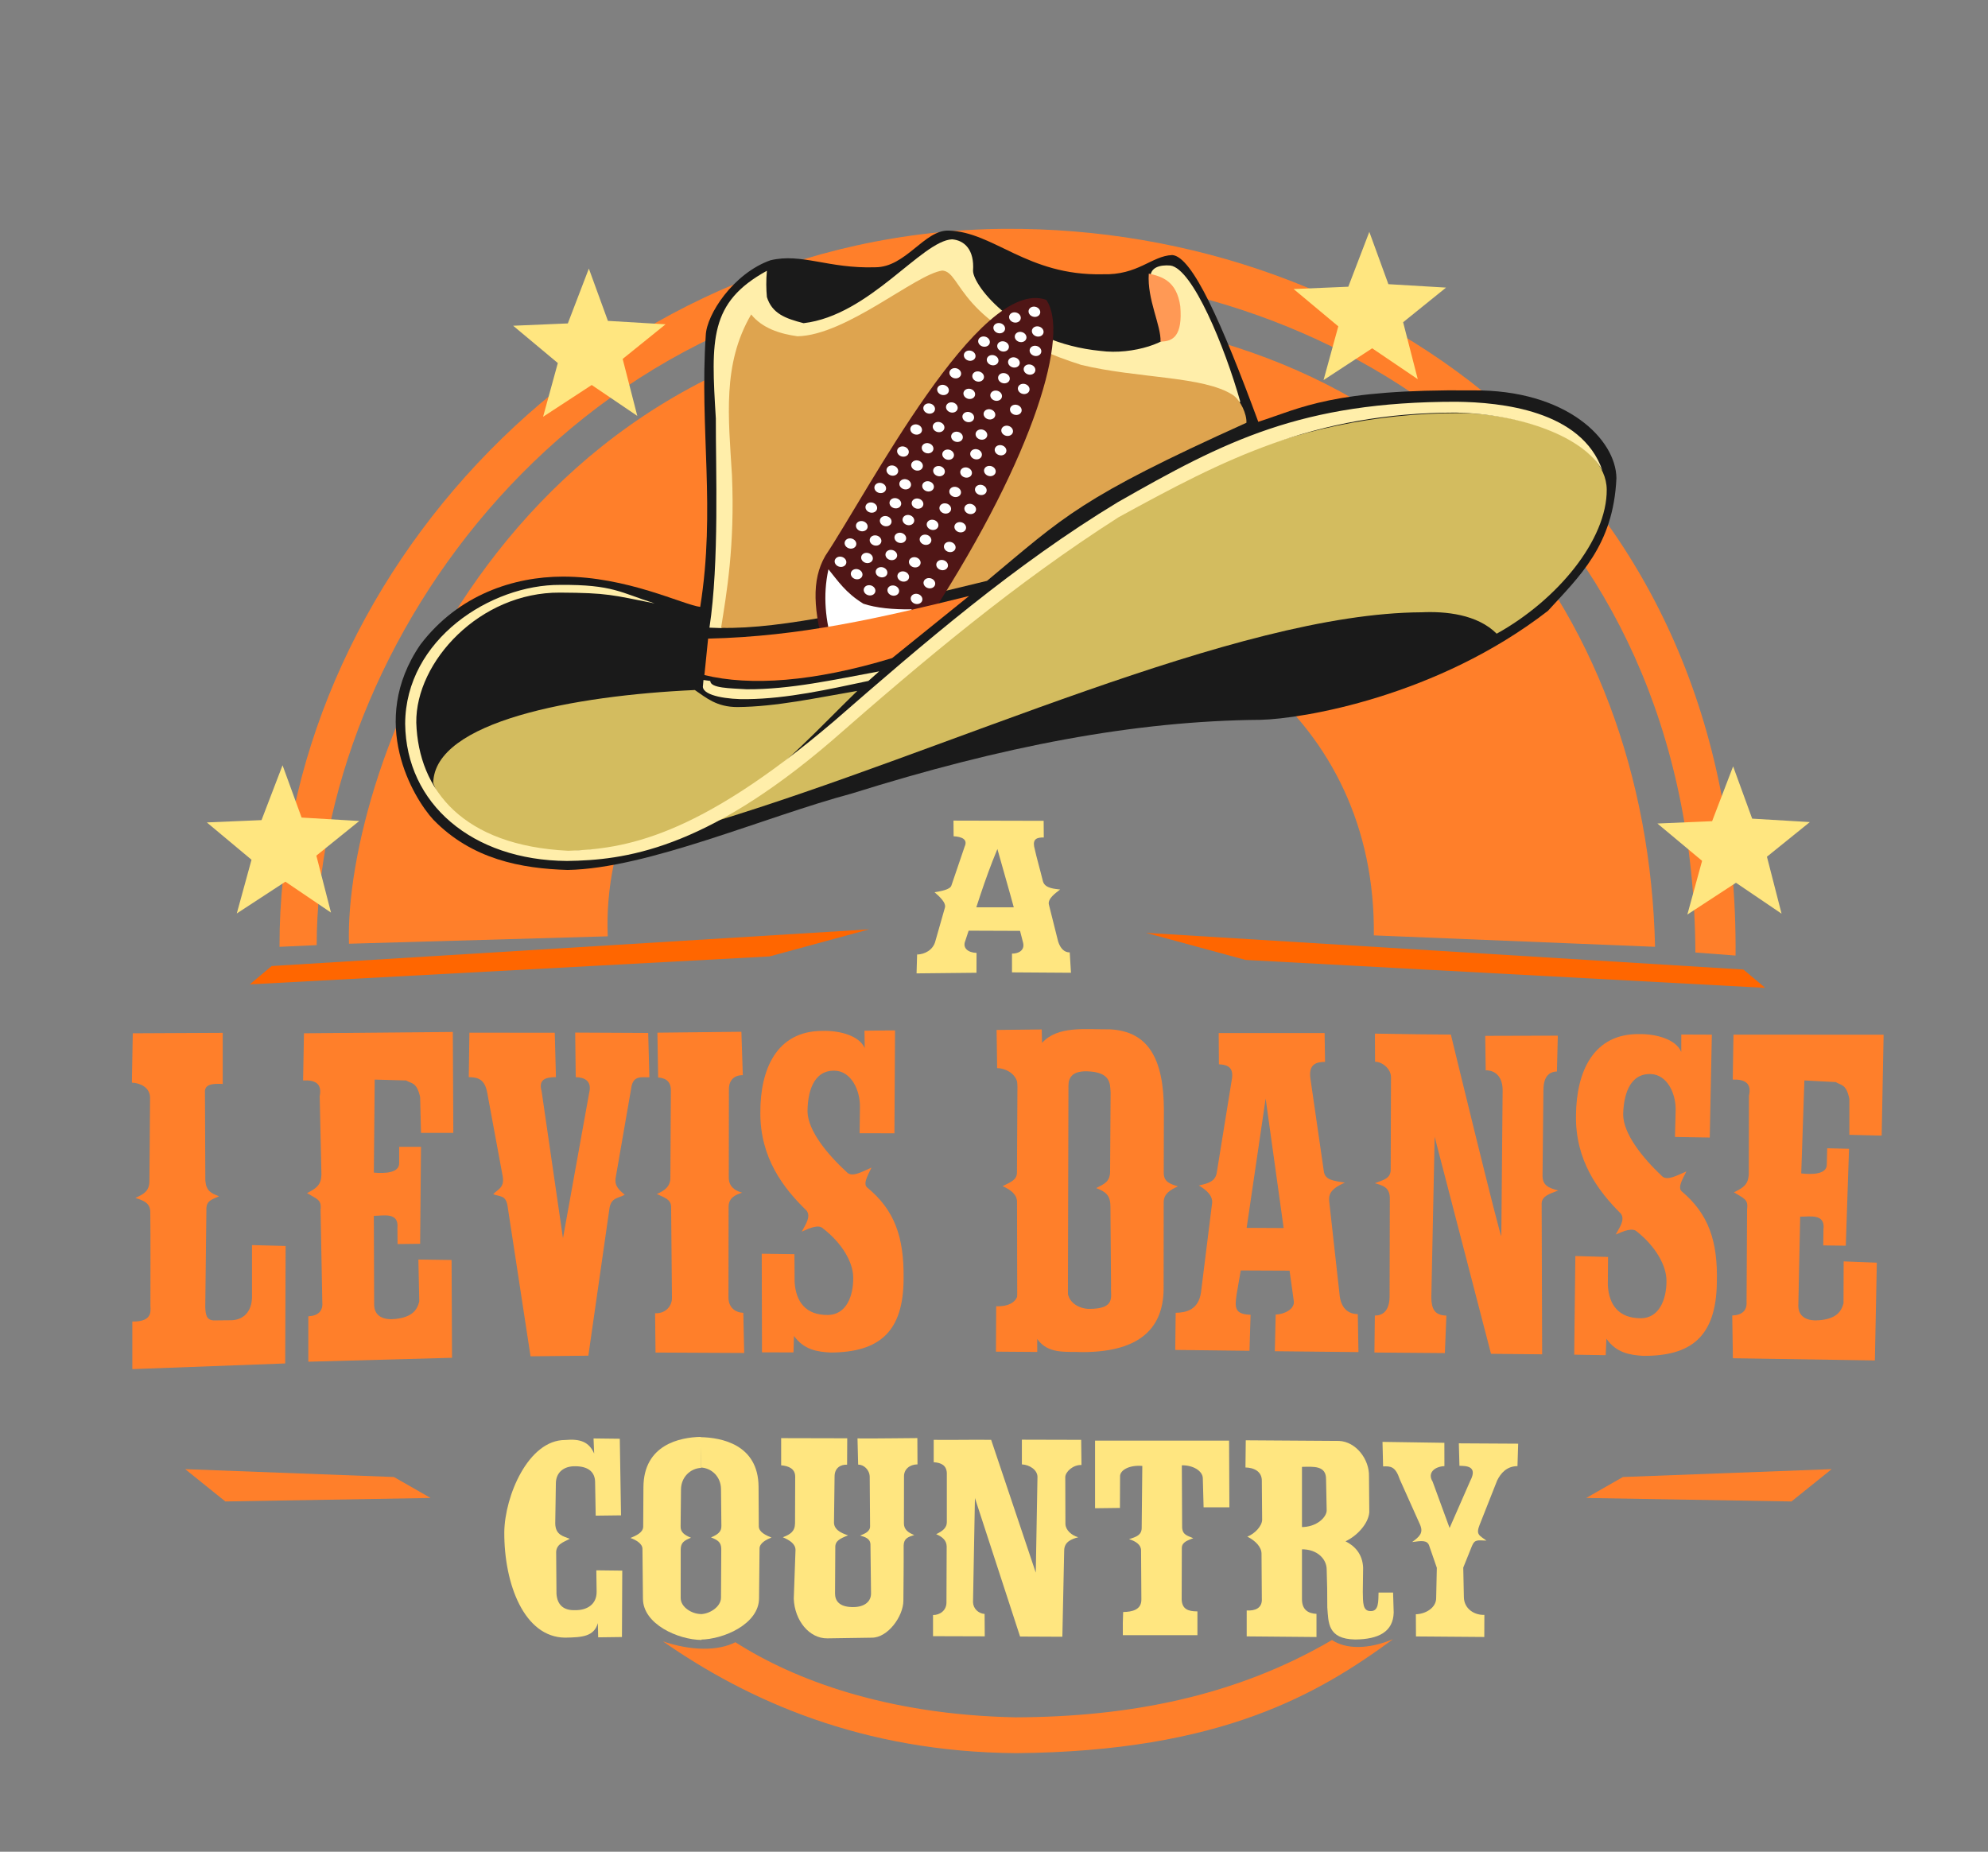 <?xml version="1.0" encoding="UTF-8" standalone="no"?>
<!-- Created with Inkscape (http://www.inkscape.org/) -->

<svg
   version="1.1"
   id="svg1"
   width="569"
   height="530"
   viewBox="0 0 569 530"
   sodipodi:docname="aldc-pintade3.svg"
   inkscape:version="1.4.2 (2aeb623e1d, 2025-05-12)"
   inkscape:export-filename="../69782e54/aldc-pintade3.pdf"
   inkscape:export-xdpi="163"
   inkscape:export-ydpi="163"
   xmlns:inkscape="http://www.inkscape.org/namespaces/inkscape"
   xmlns:sodipodi="http://sodipodi.sourceforge.net/DTD/sodipodi-0.dtd"
   xmlns="http://www.w3.org/2000/svg"
   xmlns:svg="http://www.w3.org/2000/svg">
  <rect x="0" y="0" width="569" height="530" fill="#808080" stroke="none"/>
  <defs
     id="defs1">
    <clipPath
       clipPathUnits="userSpaceOnUse"
       id="clipPath45">
      <path
         id="path45"
         style="stroke-width:0.1;stroke-linecap:square;paint-order:markers fill stroke;stop-color:#000000"
         d="m -880.828,-187.298 h 1640.84 v 73.282 h -1640.84 z" />
    </clipPath>
    <clipPath
       clipPathUnits="userSpaceOnUse"
       id="clipPath41">
      <path
         id="path41"
         style="stroke-width:0.1;stroke-linecap:square;paint-order:markers fill stroke;stop-color:#000000"
         d="m -880.828,-187.298 h 1640.84 v 73.282 h -1640.84 z" />
    </clipPath>
    <clipPath
       clipPathUnits="userSpaceOnUse"
       id="clipPath39">
      <path
         id="path39"
         style="stroke-width:0.1;stroke-linecap:square;paint-order:markers fill stroke;stop-color:#000000"
         d="m -880.828,-187.298 h 1640.84 v 73.282 h -1640.84 z" />
    </clipPath>
    <clipPath
       clipPathUnits="userSpaceOnUse"
       id="clipPath37">
      <path
         id="path37"
         style="stroke-width:0.1;stroke-linecap:square;paint-order:markers fill stroke;stop-color:#000000"
         d="m -880.828,-187.298 h 1640.84 v 73.282 h -1640.84 z" />
    </clipPath>
    <clipPath
       clipPathUnits="userSpaceOnUse"
       id="clipPath35">
      <path
         id="path35"
         style="stroke-width:0.1;stroke-linecap:square;paint-order:markers fill stroke;stop-color:#000000"
         d="m -880.828,-187.298 h 1640.84 v 73.282 h -1640.84 z" />
    </clipPath>
    <linearGradient
       id="swatch34"
       inkscape:swatch="solid">
      <stop
         style="stop-color:#000000;stop-opacity:1;"
         offset="0"
         id="stop35" />
    </linearGradient>
    <clipPath
       clipPathUnits="userSpaceOnUse"
       id="clipPath30">
      <path
         id="path30"
         style="stroke-width:0.1;stroke-linecap:square;paint-order:markers fill stroke;stop-color:#000000"
         d="m -880.828,-187.298 h 1640.84 v 73.282 h -1640.84 z" />
    </clipPath>
    <clipPath
       clipPathUnits="userSpaceOnUse"
       id="clipPath27">
      <path
         id="path27"
         style="stroke-width:0.1;stroke-linecap:square;paint-order:markers fill stroke;stop-color:#000000"
         d="m -880.828,-187.298 h 1640.84 v 73.282 h -1640.84 z" />
    </clipPath>
    <clipPath
       clipPathUnits="userSpaceOnUse"
       id="clipPath52">
      <path
         id="path52"
         style="stroke-width:0.1;stroke-linecap:square;paint-order:markers fill stroke;stop-color:#000000"
         d="m -880.828,-187.298 h 1640.84 v 73.282 h -1640.84 z" />
    </clipPath>
  </defs>
  <sodipodi:namedview
     id="namedview1"
     pagecolor="#ffffff"
     bordercolor="#666666"
     borderopacity="1.0"
     inkscape:showpageshadow="2"
     inkscape:pageopacity="0.0"
     inkscape:pagecheckerboard="0"
     inkscape:deskcolor="#d1d1d1"
     inkscape:zoom="1.4142136"
     inkscape:cx="291.68153"
     inkscape:cy="184.90841"
     inkscape:window-width="1920"
     inkscape:window-height="1052"
     inkscape:window-x="0"
     inkscape:window-y="0"
     inkscape:window-maximized="1"
     inkscape:current-layer="g1" />
  <g
     inkscape:groupmode="layer"
     inkscape:label="Image"
     id="g1"
     style="display:inline">
    <path
       style="display:inline;fill:#ff7f2a;stroke:none;stroke-width:1px;stroke-linecap:butt;stroke-linejoin:miter;stroke-opacity:1"
       d="m 38,295.75 -0.25,14.125 c 2.407,0.108 5.098,1.347 5.198,4.203 l -0.183,23.714 c 0.06,3.144 -1.592,3.961 -4.015,5.082 2.484,0.779 4.21,1.477 4.265,4.015 0.093,6.658 0.032,20.633 0.037,26.973 0.121,1.742 0.299,4.483 -5.177,4.386 v 13.625 l 43.75,-1.625 0.125,-33.625 -9.625,-0.25 V 370.5 c 0.19,4.319 -1.934,7.189 -5.75,7.375 l -5.235,0.052 C 59.072,377.807 58.846,376.262 58.75,374.125 l 0.323,-27.586 c -0.156,-2.914 1.439,-3.115 3.61,-4.134 -2.261,-0.888 -3.668,-1.489 -3.912,-4.53 L 58.662,312.841 C 58.427,310.334 60.67,310.098 63.75,310.25 v -14.625 z"
       id="path12227"
       sodipodi:nodetypes="ccccccccccccccccccccccc" />
    <path
       style="display:inline;fill:#ff7f2a;stroke:none;stroke-width:1px;stroke-linecap:butt;stroke-linejoin:miter;stroke-opacity:1"
       d="M 80,271 C 79.728,165.606 171.422,66.282 287.5,65.5 c 105.84,-0.727 210.274,73.191 209.25,208 l -11.5,-0.875 C 484.574,144.577 386.068,77.748 288,78 163.929,78.004 90.76,185.678 90.64,270.517 Z"
       id="path12228"
       sodipodi:nodetypes="ccccccc" />
    <path
       id="path12229"
       style="display:inline;fill:#ff7f2a;stroke:none;stroke-width:1px;stroke-linecap:butt;stroke-linejoin:miter;stroke-opacity:1"
       d="M 129.604,295.365 87,295.75 l -0.25,13.5 c 3.5,-0.203 5.485,0.939 4.75,4.5 l 0.5,22.5 c -0.108,2.917 -1.393,3.833 -4.125,5.25 2.962,1.755 4.211,1.903 3.875,4.75 l 0.5,26.509 c 0.219,2.407 -1.13,3.851 -4,3.991 v 13 l 41.125,-1.125 -0.125,-27.99 -9.5,-0.135 0.25,12 c -0.586,2.406 -1.96,4.462 -6.75,5 -3.235,0.385 -6.022,-0.582 -6.162,-3.917 L 107,348 c 2.627,0.013 7.221,-1.21 6.75,3.5 l 0.043,4.572 L 120.25,356 120.5,328.25 h -6.25 l 0,4.625 c 0.084,2.866 -4.11,3.035 -7.25,2.75 l 0.25,-26.625 9,0.25 c 1.415,0.934 3.02,0.338 4,4.75 l 0.25,10.25 h 9.25 z"
       sodipodi:nodetypes="cccccccccccccccccccccccccccccc" />
    <path
       style="display:inline;fill:#ff7f2a;stroke:none;stroke-width:1px;stroke-linecap:butt;stroke-linejoin:miter;stroke-opacity:1"
       d="m 53,420.5 59.75,2.25 10.5,6 -58.75,1 z"
       id="path12230" />
    <path
       style="display:inline;fill:#ff7f2a;stroke:none;stroke-width:1px;stroke-linecap:butt;stroke-linejoin:miter;stroke-opacity:1"
       d="M 99.879,270.115 C 98.381,221.054 144.971,90.244 286.512,89.363 408.828,89.53 471.504,174.426 473.706,270.999 l -80.49,-3.273 c 0.685,-62.035 -50.731,-98.685 -108.959,-99.081 -58.198,0.166 -112.577,42.692 -110.309,99.349 z"
       id="path5"
       sodipodi:nodetypes="ccccccc" />
    <path
       style="display:inline;fill:#ff7f2a;stroke:none;stroke-width:1px;stroke-linecap:butt;stroke-linejoin:miter;stroke-opacity:1"
       d="m 134.35,295.571 -0.177,12.728 c 2.615,0.047 4.59,0.532 5.303,4.596 l 4.419,23.865 c 0.505,3.184 -1.342,3.601 -2.74,5.038 1.963,0.805 3.707,0.162 4.154,3.624 l 6.541,42.78 16.547,-0.177 6.08,-42.426 c 0.61,-2.886 2.479,-2.601 4.331,-3.624 -1.521,-1.319 -3.061,-2.502 -2.563,-5.038 l 4.419,-25.456 c 0.492,-3.901 3.163,-3.034 5.2,-3.152 l -0.338,-12.676 -20.896,-0.104 0.155,12.762 c 2.468,0.02 4.686,1.068 3.859,4.419 l -7.51,41.68 -6.105,-42.025 c -1.008,-3.47 1.168,-4.07 4.087,-4.087 l -0.332,-12.698 z"
       id="path1"
       sodipodi:nodetypes="cccccccccccccccccccccc" />
    <path
       style="display:inline;fill:#1a1a1a;stroke:none;stroke-width:2;stroke-linecap:butt;stroke-linejoin:miter;stroke-dasharray:none;stroke-opacity:1"
       d="m 200.412,173.707 c -4.96,-0.624 -20.952,-8.709 -39.368,-8.669 -14.003,0.03 -29.856,5.167 -40.72,19.462 -15.25,22.234 -1.9,44.014 3.679,50.088 11.068,11.408 25.215,14.012 38.467,14.412 22.929,-0.426 56.186,-15.153 81.354,-21.886 43.014,-13.499 80.845,-20.796 117,-21.086 11.916,-0.279 50.522,-6.639 82.237,-31.205 8.833,-9.726 18.717,-18.601 19.586,-37.939 -0.083,-11.011 -14.14,-25.409 -41.146,-25.146 -40.088,-0.406 -49.087,5.04 -61.354,9 C 349.746,92.541 341.246,73.355 335.5,73 c -5.921,0.244 -9.717,5.822 -20,5.5 -21.503,0.446 -30.991,-12.114 -44,-12.5 -6.933,-0.222 -12.234,10.527 -21,10.5 -13.484,0.427 -21.037,-4.146 -30,-2 -10.571,3.741 -18.299,15.527 -18.5,21.5 -1.808,26.828 2.897,49.549 -1.588,77.707 z"
       id="path6"
       sodipodi:nodetypes="cscccccccccccccccc" />
    <path
       style="display:inline;fill:#ffe680;stroke:none;stroke-width:1px;stroke-linecap:butt;stroke-linejoin:miter;stroke-opacity:1"
       d="m 262.513,272.413 -0.177,6.187 17.147,-0.177 0.021,-5.678 c -2.57,-0.106 -4.051,-1.487 -3.223,-3.453 3.13,-9.301 5.351,-17.07 9.191,-26.286 2.739,9.788 4.967,17.25 7.332,26.724 0.635,2.406 -1.497,3.246 -3.156,3.214 l 0.004,5.366 16.878,0.114 -0.354,-5.834 c -1.453,0.031 -2.624,-0.998 -3.307,-3.07 l -2.641,-10.54 c -0.512,-1.726 1.999,-3.445 3.203,-4.38 -1.332,-0.198 -4.326,-0.234 -4.919,-2.33 -1.023,-4.163 -1.664,-6.133 -2.527,-9.99 -0.379,-2.158 0.846,-2.622 2.766,-2.57 l -0.041,-4.773 -25.809,-0.062 0.041,4.482 c 2.256,0.134 4.138,0.821 3.161,2.945 l -3.779,11.109 c -0.341,1.246 -3.082,1.669 -4.84,1.97 1.223,1.074 3.518,3.019 2.926,4.546 l -2.678,9.408 c -0.663,2.641 -3.104,3.808 -5.219,3.874 z"
       id="path3"
       sodipodi:nodetypes="ccccccccccccccccccccccccccc" />
    <path
       style="display:inline;fill:#ff6600;stroke:none;stroke-width:1px;stroke-linecap:butt;stroke-linejoin:miter;stroke-opacity:1"
       d="m 71.5,281.75 6.25,-5.25 171,-10.5 -28.5,7.75 z"
       id="path2" />
    <path
       style="display:inline;fill:#ffe680;stroke:none;stroke-width:1px;stroke-linecap:butt;stroke-linejoin:miter;stroke-opacity:1"
       d="m 277.438,259.688 h 14.688 l 0.688,6.75 -16.5,-0.062 z"
       id="path4" />
    <path
       style="display:inline;fill:#ffeeaa;stroke:none;stroke-width:1px;stroke-linecap:butt;stroke-linejoin:miter;stroke-opacity:1"
       d="m 203.058,179.649 c 2.848,-18.662 1.782,-45.799 1.826,-59.881 C 203.501,97.172 202.986,86.58 219.5,77.5 c -0.26,2.769 -0.21,5.227 0,7.525 1.479,4.703 5.239,6.126 10.5,7.475 18.864,-2.196 33.744,-23.579 42.5,-24 3.526,0.29 6.43,2.952 6,9 0.026,4.356 12.627,20.618 36.5,22.939 9.257,1.232 20.239,-2.521 21.5,-6.439 -3.557,-7.31 -5.512,-11.415 -7.207,-15 0.147,-2.376 2.56,-3.259 5.707,-3 6.345,0.931 15.52,23.163 20,39 l -148.634,64.766 z"
       id="path7"
       sodipodi:nodetypes="cccccccccccccc" />
    <path
       style="display:inline;fill:#ff9955;stroke:none;stroke-width:1px;stroke-linecap:butt;stroke-linejoin:miter;stroke-opacity:1"
       d="m 332.163,97.758 c 0.193,-4.607 -3.881,-12.052 -3.359,-19.445 3.686,0.821 8.001,2.039 9.016,9.369 0.689,8.409 -2.049,10.095 -5.657,10.076 z"
       id="path8"
       sodipodi:nodetypes="cccc" />
    <path
       style="display:inline;fill:#dea44f;fill-opacity:1;stroke:none;stroke-width:1px;stroke-linecap:butt;stroke-linejoin:miter;stroke-opacity:1"
       d="m 206.384,179.707 c 1.528,-9.665 3.982,-23.331 3.116,-43.707 -0.997,-16.565 -2.798,-31.813 5.5,-46 3.148,3.921 8.171,5.548 13.25,6.25 14.007,-0.279 33.855,-17.798 41.457,-18.811 5.834,0.385 3.916,15.582 39.75,27 16.151,3.901 35.044,3.172 43.409,8.616 2.236,1.506 4.004,5.497 3.884,7.945 -47.789,21.57 -52.001,26.728 -74.25,45.25 -32.107,7.851 -58.618,13.867 -76.116,13.457 z"
       id="path9"
       sodipodi:nodetypes="cccccccccc" />
    <path
       style="fill:#ff7f2a;stroke:none;stroke-width:1px;stroke-linecap:butt;stroke-linejoin:miter;stroke-opacity:1"
       d="m 188.162,295.573 0.213,12.832 c 1.541,0.111 3.705,0.655 3.64,3.802 L 191.875,337 c 0.05,2.702 -1.815,3.827 -3.875,4.75 2.018,0.985 4.155,1.478 4.088,3.823 l 0.235,25.634 c 0.155,2.695 -1.951,4.822 -4.823,4.668 l 0.125,11.25 25.375,0.125 -0.25,-11.5 c -2.161,-0.059 -4.239,-1.407 -4.25,-4.375 l 0.037,-25.869 c -0.05,-2.651 1.988,-3.564 3.89,-4.131 -2.343,-0.665 -3.769,-1.865 -3.838,-4.25 l 0.037,-25.375 c -0.008,-2.435 1.405,-4.052 3.979,-4.009 l -0.405,-12.433 z"
       id="path10"
       sodipodi:nodetypes="ccccccccccccccccccc" />
    <path
       style="fill:#ff7f2a;stroke:none;stroke-width:1px;stroke-linecap:butt;stroke-linejoin:miter;stroke-opacity:1"
       d="m 256,324.375 0.177,-29.457 -8.75,0.088 L 247.5,300 c -1.614,-3.719 -7.534,-5.077 -12.033,-4.939 -13.26,-0.035 -17.909,11.09 -17.842,23.439 -0.062,12.939 6.639,21.638 13.265,28.037 1.219,1.737 -0.244,3.799 -1.412,5.979 2.428,-1.092 4.82,-2.114 6.095,-0.899 5.33,4.125 8.603,9.556 8.628,14.009 0.092,5.393 -2.016,10.662 -7.201,10.75 -6.407,0.07 -9.18,-3.759 -9.567,-9.381 l -0.052,-8.03 -9.36,-0.125 0.073,28.229 9.015,0.021 0.14,-4.713 c 2.899,3.986 6.636,4.533 10.479,4.747 13.908,-0.065 20.894,-5.863 20.896,-21.247 0.145,-11.994 -2.705,-19.67 -10.454,-26.009 -1.207,-1.081 0.221,-3.479 1.271,-5.689 -2.36,1 -5.544,2.969 -7.034,1.36 -5.529,-5.067 -11.18,-11.868 -11.283,-17.412 0.03,-4.915 1.359,-11.839 7.78,-11.677 4.704,0.12 7.35,5.586 7.22,10.552 l -0.088,7.354 z"
       id="path11"
       sodipodi:nodetypes="ccccccccccccccccccccccccccc" />
    <path
       style="display:inline;fill:#ff7f2a;stroke:none;stroke-width:1px;stroke-linecap:butt;stroke-linejoin:miter;stroke-opacity:1"
       d="m 489.362,325.59 0.598,-29.452 -8.75,-0.037 0.002,4.994 c -1.561,-3.742 -7.46,-5.185 -11.961,-5.111 -13.258,-0.225 -18.065,10.833 -18.176,23.182 -0.247,12.937 6.329,21.731 12.863,28.224 1.194,1.755 -0.298,3.795 -1.497,5.958 2.443,-1.058 4.85,-2.045 6.107,-0.812 5.271,4.201 8.465,9.678 8.426,14.131 0.015,5.393 -2.168,10.633 -7.354,10.646 -6.407,-0.022 -9.125,-3.89 -9.432,-9.517 l 0.063,-8.03 -9.357,-0.259 -0.331,28.227 9.014,0.151 0.208,-4.711 c 2.842,4.027 6.571,4.627 10.41,4.897 13.907,0.134 20.976,-5.563 21.198,-20.946 0.317,-11.991 -2.424,-19.707 -10.081,-26.156 -1.191,-1.098 0.27,-3.476 1.353,-5.671 -2.374,0.966 -5.586,2.889 -7.053,1.259 -5.456,-5.146 -11.009,-12.027 -11.033,-17.571 0.101,-4.914 1.528,-11.818 7.947,-11.564 4.701,0.187 7.269,5.691 7.068,10.654 l -0.194,7.352 z"
       id="path11-9"
       sodipodi:nodetypes="ccccccccccccccccccccccccccc" />
    <path
       style="display:inline;fill:#ff7f2a;stroke:none;stroke-width:1px;stroke-linecap:butt;stroke-linejoin:miter;stroke-opacity:1"
       d="m 291.24,305.47 -0.169,30.28 c -0.092,2.038 -1.963,2.67 -4.117,3.749 2.435,1.084 4.136,2.457 4.134,4.501 l 0.063,30.147 14.496,-0.177 0.177,-68.589 z"
       id="path13"
       sodipodi:nodetypes="cccccccc" />
    <path
       style="display:inline;fill:#ff7f2a;stroke:none;stroke-width:1px;stroke-linecap:butt;stroke-linejoin:miter;stroke-opacity:1"
       d="m 285.058,386.869 11.817,0.088 V 383.25 c 3.153,4.455 8.289,3.526 13,3.75 14.972,-0.025 23.046,-5.744 23.171,-18.024 l 0.021,-24.903 c 0.054,-2.373 1.756,-3.448 4.095,-4.515 -2.407,-0.727 -4.024,-1.32 -4.08,-3.787 L 333.125,317.625 c -0.047,-14.783 -4.608,-22.442 -15.375,-23 -7.173,0.057 -15.008,-1.098 -19.5,3.875 l -0.088,-3.847 -12.92,0.14 0.155,10.927 c 2.616,0.043 5.805,1.812 5.893,5.009 l 14.348,0.168 c 0.343,-2.011 0.678,-4.258 5.237,-4.271 7.192,0.119 6.811,3.666 7,6 l -0.143,22.72 c -0.046,2.816 -1.542,3.497 -3.982,4.698 2.659,1.068 4.041,1.961 4.073,5.186 L 318,368.125 c -0.204,2.885 1.541,6.516 -6.25,6.5 -2.472,0.025 -6.126,-1.523 -6.201,-5.234 l -14.159,0.039 c 0.146,3.245 -2.759,4.587 -6.265,4.445 z"
       id="path12"
       sodipodi:nodetypes="ccccccccccccccccccccccccccc" />
    <path
       sodipodi:type="star"
       style="fill:#ffe680;fill-opacity:1;fill-rule:evenodd;stroke:none;stroke-width:2;stroke-dasharray:none;stroke-opacity:1"
       id="path15"
       inkscape:flatsided="false"
       sodipodi:sides="5"
       sodipodi:cx="535.98694"
       sodipodi:cy="226.27417"
       sodipodi:r1="11.879604"
       sodipodi:r2="5.0629239"
       sodipodi:arg1="0.93324753"
       sodipodi:arg2="1.5086639"
       inkscape:rounded="0"
       inkscape:randomized="0"
       d="m 543.058,235.82 -6.757,-4.493 -7.208,4.622 2.185,-7.814 -6.623,-5.427 8.107,-0.337 3.115,-7.976 2.825,7.606 8.548,0.498 -6.361,5.038 z"
       inkscape:transform-center-x="-0.39991283"
       inkscape:transform-center-y="-1.8202269"
       transform="matrix(1.931,0,0,1.968,-953.91,-202.893)" />
    <path
       sodipodi:type="star"
       style="display:inline;fill:#ffe680;fill-opacity:1;fill-rule:evenodd;stroke:none;stroke-width:2;stroke-dasharray:none;stroke-opacity:1"
       id="path15-3"
       inkscape:flatsided="false"
       sodipodi:sides="5"
       sodipodi:cx="535.98694"
       sodipodi:cy="226.27417"
       sodipodi:r1="11.879604"
       sodipodi:r2="5.0629239"
       sodipodi:arg1="0.93324753"
       sodipodi:arg2="1.5086639"
       inkscape:rounded="0"
       inkscape:randomized="0"
       d="m 543.058,235.82 -6.757,-4.493 -7.208,4.622 2.185,-7.814 -6.623,-5.427 8.107,-0.337 3.115,-7.976 2.825,7.606 8.548,0.498 -6.361,5.038 z"
       inkscape:transform-center-x="-0.39991283"
       inkscape:transform-center-y="-1.8202269"
       transform="matrix(1.931,0,0,1.968,-538.73,-202.583)" />
    <path
       style="fill:#ffe680;stroke:none;stroke-width:1px;stroke-linecap:butt;stroke-linejoin:miter;stroke-opacity:1"
       d="m 200.474,411.337 0.14,8.698 c 3.129,0.155 5.704,2.686 5.75,6.125 l 0.11,10.595 c 0.045,1.668 -1.027,2.463 -2.97,3.28 2.008,0.782 2.908,1.43 2.938,3.296 l -0.078,13.95 c -0.002,2.635 -3.295,4.692 -5.828,4.715 l -0.047,7.29 c 6.684,-0.063 16.755,-4.5 16.763,-11.826 l 0.142,-14.232 c -0.023,-1.538 1.977,-2.628 3.433,-3.125 -1.546,-0.663 -3.585,-1.505 -3.646,-3.204 l -0.067,-11.362 c -0.08,-12.169 -10.73,-14.081 -16.64,-14.198 z"
       id="path16"
       sodipodi:nodetypes="ccccccccccccccc"
       inkscape:transform-center-x="78.782193"
       inkscape:transform-center-y="-16.21392" />
    <path
       style="display:inline;fill:#ffe680;stroke:none;stroke-width:1px;stroke-linecap:butt;stroke-linejoin:miter;stroke-opacity:1"
       d="m 200.537,411.265 0.125,8.875 c -3.129,0.155 -5.704,2.686 -5.75,6.125 l -0.11,10.595 c -0.045,1.668 1.027,2.463 2.97,3.28 -2.008,0.782 -2.908,1.43 -2.938,3.296 l -0.011,13.95 c 0.002,2.635 3.207,4.559 5.739,4.582 l 0.224,7.422 c -6.684,-0.063 -16.755,-4.5 -16.763,-11.826 l -0.142,-14.232 c 0.023,-1.538 -1.977,-2.628 -3.433,-3.125 1.546,-0.663 3.585,-1.505 3.646,-3.204 l 0.067,-11.362 c 0.08,-12.169 10.465,-14.258 16.375,-14.375 z"
       id="path16-1"
       sodipodi:nodetypes="cccccccccccccccc"
       inkscape:transform-center-x="98.814698"
       inkscape:transform-center-y="-16.19769" />
    <path
       style="fill:#ffe680;stroke:none;stroke-width:1px;stroke-linecap:butt;stroke-linejoin:miter;stroke-opacity:1"
       d="m 356.824,468.37 19.976,0.177 -1e-5,-6.629 c -2.296,-0.106 -4.203,-1.095 -4.154,-4.331 l -10e-6,-37.742 c 3.352,-0.057 6.965,-0.427 6.894,3.624 l 0.177,8.75 c 0.087,1.881 -2.712,4.941 -7.425,4.861 l 0.177,6.364 c 4.691,-0.08 7.243,2.914 7.248,5.745 0.147,4.39 0.178,6.635 0.177,10.872 0.341,4.274 0.034,9.053 7.955,9.192 6.748,-0.046 10.894,-2.228 11.049,-7.69 l -0.177,-5.745 h -4.154 c -0.081,2.417 0.126,5.407 -2.298,5.303 -2.275,0.004 -2.144,-2.41 -2.21,-5.48 l 0.088,-6.983 c -0.178,-3.789 -2.294,-6.139 -5.038,-7.513 3.263,-1.501 6.549,-5.019 6.806,-8.309 l -0.088,-10.341 c 0.123,-4.703 -3.63,-9.851 -8.574,-10.076 l -26.693,-0.177 -0.088,7.778 c 2.334,0.039 4.794,1.074 4.685,3.977 l 0.088,11.049 c -0.062,1.75 -2.101,3.947 -4.243,4.773 2.352,1.148 4.068,3.008 4.066,4.861 l 0.088,12.905 c 0.17,2.679 -1.909,3.507 -4.331,3.359 z"
       id="path17"
       sodipodi:nodetypes="ccccccccccccccccccccccccccccccc"
       inkscape:transform-center-x="-88.250642"
       inkscape:transform-center-y="-15.77685" />
    <path
       style="fill:#ff7f2a;stroke:none;stroke-width:1px;stroke-linecap:butt;stroke-linejoin:miter;stroke-opacity:1"
       d="m 189.739,469.786 c 7.994,2.726 15.697,2.826 20.75,0.25 16.689,10.701 43.232,20.755 80.125,21.5 32.744,-0.1 63.197,-6.077 90.625,-22.125 4.125,2.732 10.5,2.658 17.5,-0.25 -21.203,15.543 -49.098,32.148 -107.875,32.625 -44.118,-0.303 -76.877,-15.106 -101.125,-32 z"
       id="path18"
       sodipodi:nodetypes="ccccccc"
       inkscape:transform-center-x="-4.8061965"
       inkscape:transform-center-y="28.94769" />
    <path
       style="display:inline;fill:#ff7f2a;stroke:none;stroke-width:1px;stroke-linecap:butt;stroke-linejoin:miter;stroke-opacity:1"
       d="m 524.25,420.5 -59.75,2.25 -10.5,6 58.75,1 z"
       id="path12230-3" />
    <path
       style="display:inline;fill:#ff6600;stroke:none;stroke-width:1px;stroke-linecap:butt;stroke-linejoin:miter;stroke-opacity:1"
       d="M 505.25,282.75 499,277.5 328,267 l 28.5,7.75 z"
       id="path2-6" />
    <path
       style="display:inline;fill:#d3bc5f;stroke:none;stroke-width:1px;stroke-linecap:butt;stroke-linejoin:miter;stroke-opacity:1"
       d="m 198.875,197.5 c -34.542,1.562 -74.592,8.99 -74.875,26.625 5.936,15.946 20.336,19.06 36.5,19.5 43.816,-0.238 62.721,-24.359 84.875,-45.875 -11.527,1.953 -23.16,4.543 -34.375,4.625 -5.872,-0.024 -8.815,-2.609 -12.125,-4.875 z"
       id="path24"
       sodipodi:nodetypes="cccccc" />
    <path
       style="fill:#ffe680;stroke:none;stroke-width:1px;stroke-linecap:butt;stroke-linejoin:miter;stroke-opacity:1"
       d="m 267.242,412.111 -10e-6,6.408 c 2.099,0.134 3.651,0.848 3.757,3.094 v 14.054 c 0.005,1.589 -1.18,2.561 -3.049,3.447 1.879,0.801 2.949,1.824 3.005,3.491 l -0.062,16.023 c 0.014,2.371 -1.931,3.65 -3.845,3.624 v 6.055 l 14.805,0.044 -0.044,-6.408 c -1.776,-0.116 -3.265,-1.537 -3.315,-3.359 l 0.549,-29.811 12.92,39.641 12.102,0.055 0.523,-24.626 c -0.004,-2.523 2.027,-3.32 4.022,-3.845 -1.919,-0.562 -3.598,-2.016 -3.668,-3.801 l -0.044,-13.435 c 0.031,-1.472 2.228,-3.561 4.64,-3.447 l -0.088,-7.204 -16.971,-0.044 1e-5,7.071 c 2.231,0.107 4.456,1.6 4.464,3.58 l -0.486,27.4 -12.772,-38.007 c -5.848,-0.074 -10.592,0.074 -16.44,2e-5 z"
       id="path19"
       sodipodi:nodetypes="ccccccccccccccccccccccccccc"
       inkscape:transform-center-x="1.1412285"
       inkscape:transform-center-y="-16.258295" />
    <path
       style="display:inline;fill:#d3bc5f;stroke:none;stroke-width:1px;stroke-linecap:butt;stroke-linejoin:miter;stroke-opacity:1"
       d="m 428.375,181.375 c -5.574,-5.587 -14.711,-6.443 -21.5,-6.125 -53.354,0.287 -135.308,39.687 -203.5,60.25 30.167,-22.275 61.458,-50.13 93.875,-73.25 33.151,-23.255 71.224,-44.11 120.5,-44 18.6,0.03 41.967,8.02 42.125,21.875 0.102,14.368 -14.142,31.628 -31.5,41.25 z"
       id="path25"
       sodipodi:nodetypes="ccccccc" />
    <path
       style="fill:#ffe680;stroke:none;stroke-width:1px;stroke-linecap:butt;stroke-linejoin:miter;stroke-opacity:1"
       d="m 223.578,411.625 -1e-5,7.778 c 2.117,0.178 4.033,0.95 4.022,3.27 l -0.047,13.33 c -0.031,2.334 -1.347,3.164 -3.488,3.994 2.021,0.869 3.604,1.907 3.624,3.624 l -0.498,13.975 c 0.246,6.264 4.466,11.405 9.604,11.335 l 12.759,-0.194 c 4.549,0.026 8.983,-6.101 9.01,-10.554 0.024,-4.37 0.115,-10.058 0.079,-15.868 0.079,-2.003 1.249,-2.394 3.034,-2.964 -1.686,-0.618 -2.985,-1.614 -2.96,-3.308 l 0.025,-13.516 c -0.003,-1.982 1.611,-3.381 3.861,-3.39 -0.023,-2.649 -0.046,-5.613 -0.038,-7.527 -2.157,-0.014 -11.758,0.162 -17.134,0.095 l 0.188,7.495 c 1.578,-0.007 3.241,1.425 3.31,3.462 l 0.104,14.132 c 0.073,1.53 -1.538,2.2 -2.844,2.709 1.299,0.408 2.871,0.795 2.949,2.505 l 0.165,13.978 c 0.068,2.261 -1.696,4.05 -5.293,3.992 -3.937,-0.037 -5.009,-1.915 -5.007,-3.894 l 0.073,-13.097 c -0.092,-1.942 1.252,-2.565 3.659,-3.546 -2.364,-0.732 -4.157,-1.86 -4.029,-3.895 l 0.165,-12.961 c 0.012,-2.473 1.749,-3.442 3.58,-3.359 l 0.044,-7.557 z"
       id="path20"
       sodipodi:nodetypes="cccccccccccccccccccccccccccccccc"
       inkscape:transform-center-x="46.342678"
       inkscape:transform-center-y="-16.254354" />
    <path
       style="fill:#ffeeaa;stroke:none;stroke-width:1px;stroke-linecap:butt;stroke-linejoin:miter;stroke-opacity:1"
       d="m 187.383,172.711 c -9.698,-3.059 -11.977,-5.42 -27.047,-5.303 -19.788,-0.121 -44.292,15.56 -44.371,39.775 0.28,22.908 19.195,39.053 46.316,39.244 16.348,-0.229 39.2,-3.037 75.66,-34.295 26.541,-23.237 52.696,-45.221 82.201,-64.082 30.195,-16.539 55.845,-29.903 96.52,-29.964 18.897,0.43 36.636,6.937 41.984,16.617 -5.908,-17.267 -29.126,-19.56 -41.719,-19.711 -44.508,-0.043 -66.441,11.322 -96.962,28.726 -29.352,17.763 -55.448,40.22 -81.317,62.756 -39.405,33.522 -60.036,36.491 -76.014,37.035 -30.059,-1.472 -42.857,-17.266 -43.487,-36.681 -0.194,-17.482 18.213,-37.339 41.101,-37.211 13.767,0.067 15.026,0.707 27.135,3.094 z"
       id="path21"
       sodipodi:nodetypes="ccccccccccccccc" />
    <path
       style="fill:#ffeeaa;stroke:none;stroke-width:1px;stroke-linecap:butt;stroke-linejoin:miter;stroke-opacity:1"
       d="m 201.349,194.631 -0.177,1.945 c 0.16,2.652 7.362,3.644 12.64,3.536 11.579,-0.14 23.246,-2.781 34.737,-5.215 l 3.094,-2.74 c -12.73,2.344 -25.51,5.21 -37.919,5.127 -4.766,-0.304 -10.396,-0.279 -10.43,-2.386 z"
       id="path23"
       sodipodi:nodetypes="cccccccc" />
    <path
       style="fill:#ff7f2a;fill-opacity:1;stroke:none;stroke-width:1px;stroke-linecap:butt;stroke-linejoin:miter;stroke-opacity:1"
       d="m 348.812,295.688 0.062,8.938 c 2.246,0.112 4.202,0.702 3.75,4 l -4.375,27.062 c -0.419,2.516 -2.545,3.046 -5.125,3.625 2.092,1.239 4.262,2.973 3.75,5.438 l -3.125,25.125 c -0.731,5.122 -4.338,5.813 -7.25,5.875 l -0.125,10.625 21.25,0.25 0.312,-10.312 c -4.7,-0.145 -4.502,-2.151 -4,-5.812 l 1.188,-6.875 14.312,0.062 L 368.5,351.5 l -11.688,-0.062 5.438,-37 8.062,58 c 0.291,2.347 -2.977,3.796 -5.188,3.812 l -0.25,10.5 23.938,0.25 -0.188,-10.875 c -2.773,-0.015 -4.939,-1.711 -5.25,-5.875 L 380.5,344.375 c -0.219,-1.805 -0.445,-3.846 4.438,-5.875 -3.409,-0.577 -5.763,-0.698 -6.062,-3.438 l -3.75,-25.938 c -0.83,-4.682 1.763,-5.168 4.125,-5.188 l -0.125,-8.25 z"
       id="path46"
       sodipodi:nodetypes="cccccccccccccccccccccccccccccc" />
    <path
       style="fill:#ff7f2a;stroke:none;stroke-width:1px;stroke-linecap:butt;stroke-linejoin:miter;stroke-opacity:1"
       d="m 393.528,295.846 0.038,8.05 c 1.852,-0.042 4.573,1.866 4.559,4.479 l -0.088,26.616 c -0.112,2.443 -2.4,2.815 -4.537,3.669 2.216,0.627 4.382,1.13 4.288,4.537 l -0.068,28.152 c -0.127,3.892 -1.989,5.209 -4.22,5.189 l -0.117,10.581 20.162,0.162 0.434,-10.735 c -3.34,-0.054 -4.288,-1.918 -4.309,-5.206 L 410.625,325.375 426.75,387.486 441.39,387.633 441.25,344.375 c 0.119,-2.079 2.364,-2.718 4.75,-3.625 -2.424,-0.67 -4.516,-1.269 -4.5,-4.25 l 0.25,-24.375 c -0.004,-3.638 1.349,-5.365 3.867,-5.437 l 0.258,-10.261 -20.78,0.059 0.14,9.859 c 2.451,-0.03 4.833,1.522 4.845,5.701 l -0.375,41.644 c -0.017,1.855 -14.439,-57.572 -14.439,-57.572 -3.87,-0.002 -14.58,-0.137 -21.737,-0.271 z"
       id="path47"
       sodipodi:nodetypes="ccccccccccccccccccccccccscc" />
    <path
       sodipodi:type="star"
       style="display:inline;fill:#ffe680;fill-opacity:1;fill-rule:evenodd;stroke:none;stroke-width:2;stroke-dasharray:none;stroke-opacity:1"
       id="path15-3-2"
       inkscape:flatsided="false"
       sodipodi:sides="5"
       sodipodi:cx="535.98694"
       sodipodi:cy="226.27417"
       sodipodi:r1="11.879604"
       sodipodi:r2="5.0629239"
       sodipodi:arg1="0.93324753"
       sodipodi:arg2="1.5086639"
       inkscape:rounded="0"
       inkscape:randomized="0"
       d="m 543.058,235.82 -6.757,-4.493 -7.208,4.622 2.185,-7.814 -6.623,-5.427 8.107,-0.337 3.115,-7.976 2.825,7.606 8.548,0.498 -6.361,5.038 z"
       inkscape:transform-center-x="-0.39991283"
       inkscape:transform-center-y="-1.8202269"
       transform="matrix(1.931,0,0,1.968,-642.856,-355.562)" />
    <path
       sodipodi:type="star"
       style="display:inline;fill:#ffe680;fill-opacity:1;fill-rule:evenodd;stroke:none;stroke-width:2;stroke-dasharray:none;stroke-opacity:1"
       id="path15-3-5"
       inkscape:flatsided="false"
       sodipodi:sides="5"
       sodipodi:cx="535.98694"
       sodipodi:cy="226.27417"
       sodipodi:r1="11.879604"
       sodipodi:r2="5.0629239"
       sodipodi:arg1="0.93324753"
       sodipodi:arg2="1.5086639"
       inkscape:rounded="0"
       inkscape:randomized="0"
       d="m 543.058,235.82 -6.757,-4.493 -7.208,4.622 2.185,-7.814 -6.623,-5.427 8.107,-0.337 3.115,-7.976 2.825,7.606 8.548,0.498 -6.361,5.038 z"
       inkscape:transform-center-x="-0.39991283"
       inkscape:transform-center-y="-1.8202269"
       transform="matrix(1.931,0,0,1.968,-866.239,-345.056)" />
    <path
       id="path12229-2"
       style="display:inline;fill:#ff7f2a;stroke:none;stroke-width:1px;stroke-linecap:butt;stroke-linejoin:miter;stroke-opacity:1"
       d="m 539.122,296.159 -42.975,-0.028 -0.204,12.865 c 3.504,-0.118 5.46,1.073 4.639,4.614 l -0.048,22.506 c -0.179,2.913 -1.486,3.798 -4.252,5.148 2.919,1.827 4.163,2.005 3.758,4.843 l -0.146,26.513 c 0.16,2.412 -1.223,3.822 -4.096,3.892 l 0.183,12.246 40.64,0.627 0.557,-27.985 -9.494,-0.366 -0.042,12.003 c -0.645,2.391 -2.068,4.413 -6.87,4.834 -3.244,0.306 -6.006,-0.728 -6.064,-4.066 l 0.535,-25.578 c 2.626,0.077 7.248,-1.034 6.663,3.663 l -0.068,4.572 6.457,0.085 0.926,-27.736 -6.248,-0.152 -0.113,4.624 c 0.014,2.867 -4.183,2.934 -7.315,2.573 l 0.898,-26.611 8.991,0.469 c 1.391,0.968 3.011,0.412 3.883,4.846 l 2.7e-4,10.253 9.247,0.225 z"
       sodipodi:nodetypes="cccccccccccccccccccccccccccccc" />
    <path
       style="fill:#ffe680;stroke:none;stroke-width:1px;stroke-linecap:butt;stroke-linejoin:miter;stroke-opacity:1"
       d="m 313.425,412.332 v 19.357 l 7.115,-0.088 0.044,-9.192 c 0.131,-1.688 2.689,-3.135 6.364,-2.828 l -0.177,17.678 c 0.034,2.095 -1.568,2.654 -3.624,3.27 1.967,0.614 3.453,1.625 3.447,3.226 l 0.088,13.965 c 0.08,3.031 -2.615,3.636 -5.215,3.668 -0.088,2.239 -0.133,3.959 -0.088,6.629 h 21.346 l -10e-6,-6.806 c -2.722,-0.003 -4.398,-0.669 -4.508,-3.403 l 0.044,-14.805 c 0.037,-1.64 1.74,-2.141 3.27,-2.74 -1.595,-0.711 -3.027,-0.887 -3.182,-3.005 l -0.088,-17.854 c 3.208,-0.073 6.039,1.618 6.01,3.801 l 0.221,8.22 h 7.38 l -0.088,-19.092 z"
       id="path48"
       sodipodi:nodetypes="ccccccccccccccccccccccc"
       inkscape:transform-center-x="-43.216777"
       inkscape:transform-center-y="-16.35138" />
    <path
       style="fill:#ffe680;stroke:none;stroke-width:1px;stroke-linecap:butt;stroke-linejoin:miter;stroke-opacity:1"
       d="m 395.697,412.695 0.169,7.02 c 2.17,-0.074 3.522,-0.037 4.783,3.739 l 5.803,12.951 c 0.989,2.32 -0.081,3.356 -2.276,4.959 2.728,-0.378 4.209,-0.543 4.827,0.885 l 2.243,6.486 -0.187,8.536 c 0.081,2.938 -3.103,4.714 -5.817,4.759 l 0.036,6.353 19.551,0.152 0.027,-6.327 c -2.822,0.115 -5.798,-1.693 -5.866,-5.055 l -0.182,-8.471 2.486,-6.175 c 0.796,-1.904 1.518,-1.656 4.156,-1.548 -2.079,-1.521 -3.064,-1.72 -1.96,-4.507 l 5.023,-12.71 c 0.989,-2.007 2.683,-4.095 5.816,-4.106 l 0.199,-6.426 -16.983,-0.097 0.176,6.427 c 1.634,0.057 5.435,-0.106 3.071,4.35 l -5.892,13.451 -4.853,-13.257 c -1.62,-2.611 0.688,-4.344 3.371,-4.448 l -0.013,-6.677 z"
       id="path49"
       sodipodi:nodetypes="cccccccccccccccccccccccccccc"
       inkscape:transform-center-x="-125.67978"
       inkscape:transform-center-y="-15.90966" />
    <path
       style="fill:#ffe680;stroke:none;stroke-width:1px;stroke-linecap:butt;stroke-linejoin:miter;stroke-opacity:1"
       d="m 177.749,433.722 -0.354,-21.92 -7.513,-0.088 0.177,4.331 c -1.463,-3.372 -4.025,-4.278 -8.309,-3.889 -10.549,-0.016 -17.271,16.029 -17.413,26.34 -0.074,15.005 5.761,30.147 17.413,30.229 4.873,-0.077 8.266,-0.308 9.369,-4.154 l 0.088,4.066 6.806,-0.088 0.088,-19.003 -7.425,-0.088 0.088,6.099 c 0.047,3.748 -2.885,5.354 -6.099,5.303 -3.396,0.139 -5.172,-1.537 -5.392,-4.685 -0.043,-3.855 -0.088,-11.49 -0.088,-11.49 -0.167,-2.694 1.996,-3.218 3.889,-4.243 -1.79,-0.753 -4.099,-1.034 -4.154,-4.419 l 0.177,-11.402 c 0.004,-3.297 2.405,-4.994 5.48,-4.95 3.361,-0.017 5.618,1.321 5.745,4.331 l 0.177,9.811 z"
       id="path50"
       sodipodi:nodetypes="ccccccccccccccccccccccc"
       inkscape:transform-center-x="128.21275"
       inkscape:transform-center-y="-16.307185" />
    <path
       style="fill:#501616;stroke:none;stroke-width:2.389px;stroke-linecap:butt;stroke-linejoin:miter;stroke-opacity:1"
       d="m 236.266,186.944 c -3.443,-12.066 -4.108,-20.855 -0.046,-27.852 12.211,-18.321 44.113,-80.139 63.224,-73.269 6.761,9.485 -3.035,43.931 -32.763,89.93 -5.564,6.779 -15.888,14.403 -30.414,11.191 z"
       id="path26"
       sodipodi:nodetypes="ccccc"
       inkscape:transform-center-x="-1.0469799"
       inkscape:transform-center-y="1.8772735" />
    <ellipse
       style="display:inline;fill:#ffffff;fill-opacity:1;fill-rule:evenodd;stroke:none;stroke-width:1.525"
       id="path29-38"
       cx="46.13"
       cy="286.335"
       rx="1.49"
       ry="1.659"
       transform="matrix(0.653,-0.757,0.822,0.57,0,0)"
       inkscape:transform-center-x="0.98484463"
       inkscape:transform-center-y="-6.3630931" />
    <ellipse
       style="display:inline;fill:#ffffff;fill-opacity:1;fill-rule:evenodd;stroke:none;stroke-width:1.525"
       id="path29-09"
       cx="52.658"
       cy="298.03"
       rx="1.49"
       ry="1.659"
       transform="matrix(0.653,-0.757,0.822,0.57,0,0)"
       inkscape:transform-center-x="-12.889321"
       inkscape:transform-center-y="-4.6401356" />
    <ellipse
       style="display:inline;fill:#ffffff;fill-opacity:1;fill-rule:evenodd;stroke:none;stroke-width:1.525"
       id="path29-61"
       cx="55.779"
       cy="279.223"
       rx="1.49"
       ry="1.659"
       transform="matrix(0.653,-0.757,0.822,0.57,0,0)"
       inkscape:transform-center-x="0.52478182"
       inkscape:transform-center-y="-17.721393" />
    <ellipse
       style="display:inline;fill:#ffffff;fill-opacity:1;fill-rule:evenodd;stroke:none;stroke-width:1.525"
       id="path29-48"
       cx="53.651"
       cy="290.602"
       rx="1.49"
       ry="1.659"
       transform="matrix(0.653,-0.757,0.822,0.57,0,0)"
       inkscape:transform-center-x="-7.4347373"
       inkscape:transform-center-y="-9.625235" />
    <ellipse
       style="display:inline;fill:#ffffff;fill-opacity:1;fill-rule:evenodd;stroke:none;stroke-width:1.525"
       id="path29-44"
       cx="59.753"
       cy="283.964"
       rx="1.49"
       ry="1.659"
       transform="matrix(0.653,-0.757,0.822,0.57,0,0)"
       inkscape:transform-center-x="-5.9667538"
       inkscape:transform-center-y="-18.027592" />
    <ellipse
       style="display:inline;fill:#ffffff;fill-opacity:1;fill-rule:evenodd;stroke:none;stroke-width:1.525"
       id="path29-31"
       cx="44.995"
       cy="305.774"
       rx="1.49"
       ry="1.659"
       transform="matrix(0.653,-0.757,0.822,0.57,0,0)"
       inkscape:transform-center-x="-14.246491"
       inkscape:transform-center-y="5.5743783" />
    <ellipse
       style="display:inline;fill:#ffffff;fill-opacity:1;fill-rule:evenodd;stroke:none;stroke-width:1.525"
       id="path29-21"
       cx="46.698"
       cy="299.294"
       rx="1.49"
       ry="1.659"
       transform="matrix(0.653,-0.757,0.822,0.57,0,0)"
       inkscape:transform-center-x="-10.034617"
       inkscape:transform-center-y="0.59255512" />
    <ellipse
       style="display:inline;fill:#ffffff;fill-opacity:1;fill-rule:evenodd;stroke:none;stroke-width:1.525"
       id="path29-41"
       cx="47.975"
       cy="292.024"
       rx="1.49"
       ry="1.659"
       transform="matrix(0.653,-0.757,0.822,0.57,0,0)"
       inkscape:transform-center-x="-4.8953084"
       inkscape:transform-center-y="-4.5173787" />
    <ellipse
       style="display:inline;fill:#ffffff;fill-opacity:1;fill-rule:evenodd;stroke:none;stroke-width:1.525"
       id="path29-53"
       cx="52.941"
       cy="284.755"
       rx="1.49"
       ry="1.659"
       transform="matrix(0.653,-0.757,0.822,0.57,0,0)"
       inkscape:transform-center-x="-2.1662922"
       inkscape:transform-center-y="-12.420476" />
    <ellipse
       style="display:inline;fill:#ffffff;fill-opacity:1;fill-rule:evenodd;stroke:none;stroke-width:1.525"
       id="path29-89"
       cx="48.684"
       cy="280.33"
       rx="1.49"
       ry="1.659"
       transform="matrix(0.653,-0.757,0.822,0.57,0,0)"
       inkscape:transform-center-x="4.2509167"
       inkscape:transform-center-y="-11.719301" />
    <ellipse
       style="display:inline;fill:#ffffff;fill-opacity:1;fill-rule:evenodd;stroke:none;stroke-width:1.525"
       id="path29-88"
       cx="42.583"
       cy="293.131"
       rx="1.49"
       ry="1.659"
       transform="matrix(0.653,-0.757,0.822,0.57,0,0)"
       inkscape:transform-center-x="-2.2816248"
       inkscape:transform-center-y="0.1955553" />
    <ellipse
       style="display:inline;fill:#ffffff;fill-opacity:1;fill-rule:evenodd;stroke:none;stroke-width:1.525"
       id="path29-43"
       cx="40.312"
       cy="300.558"
       rx="1.49"
       ry="1.659"
       transform="matrix(0.653,-0.757,0.822,0.57,0,0)"
       inkscape:transform-center-x="-6.90189"
       inkscape:transform-center-y="6.1475357" />
    <ellipse
       style="display:inline;fill:#ffffff;fill-opacity:1;fill-rule:evenodd;stroke:none;stroke-width:1.525"
       id="path29-25"
       cx="38.751"
       cy="307.038"
       rx="1.49"
       ry="1.659"
       transform="matrix(0.653,-0.757,0.822,0.57,0,0)"
       inkscape:transform-center-x="-11.206442"
       inkscape:transform-center-y="11.021956" />
    <ellipse
       style="display:inline;fill:#ffffff;fill-opacity:1;fill-rule:evenodd;stroke:none;stroke-width:1.525"
       id="path29-46"
       cx="41.306"
       cy="281.594"
       rx="1.49"
       ry="1.659"
       transform="matrix(0.653,-0.757,0.822,0.57,0,0)"
       inkscape:transform-center-x="8.032591"
       inkscape:transform-center-y="-5.4123093" />
    <ellipse
       style="display:inline;fill:#ffffff;fill-opacity:1;fill-rule:evenodd;stroke:none;stroke-width:1.525"
       id="path29-77"
       cx="40.312"
       cy="287.283"
       rx="1.49"
       ry="1.659"
       transform="matrix(0.653,-0.757,0.822,0.57,0,0)"
       inkscape:transform-center-x="4.0065062"
       inkscape:transform-center-y="-1.4179389" />
    <ellipse
       style="display:inline;fill:#ffffff;fill-opacity:1;fill-rule:evenodd;stroke:none;stroke-width:1.525"
       id="path29-28"
       cx="37.19"
       cy="293.605"
       rx="1.49"
       ry="1.659"
       transform="matrix(0.653,-0.757,0.822,0.57,0,0)"
       inkscape:transform-center-x="0.85152425"
       inkscape:transform-center-y="4.5482165" />
    <ellipse
       style="display:inline;fill:#ffffff;fill-opacity:1;fill-rule:evenodd;stroke:none;stroke-width:1.525"
       id="path29-02"
       cx="34.778"
       cy="301.507"
       rx="1.49"
       ry="1.659"
       transform="matrix(0.653,-0.757,0.822,0.57,0,0)"
       inkscape:transform-center-x="-4.0656172"
       inkscape:transform-center-y="10.877845" />
    <ellipse
       style="display:inline;fill:#ffffff;fill-opacity:1;fill-rule:evenodd;stroke:none;stroke-width:1.525"
       id="path29-10"
       cx="32.792"
       cy="308.302"
       rx="1.49"
       ry="1.659"
       transform="matrix(0.653,-0.757,0.822,0.57,0,0)"
       inkscape:transform-center-x="-8.3517595"
       inkscape:transform-center-y="16.254669" />
    <ellipse
       style="display:inline;fill:#ffffff;fill-opacity:1;fill-rule:evenodd;stroke:none;stroke-width:1.525"
       id="path29-462"
       cx="35.062"
       cy="282.858"
       rx="1.49"
       ry="1.659"
       transform="matrix(0.653,-0.757,0.822,0.57,0,0)"
       inkscape:transform-center-x="11.07264"
       inkscape:transform-center-y="0.035268198" />
    <ellipse
       style="display:inline;fill:#ffffff;fill-opacity:1;fill-rule:evenodd;stroke:none;stroke-width:1.525"
       id="path29-84"
       cx="33.927"
       cy="288.231"
       rx="1.49"
       ry="1.659"
       transform="matrix(0.653,-0.757,0.822,0.57,0,0)"
       inkscape:transform-center-x="7.3989919"
       inkscape:transform-center-y="3.9569587" />
    <ellipse
       style="display:inline;fill:#ffffff;fill-opacity:1;fill-rule:evenodd;stroke:none;stroke-width:1.525"
       id="path29-62"
       cx="31.373"
       cy="294.553"
       rx="1.49"
       ry="1.659"
       transform="matrix(0.653,-0.757,0.822,0.57,0,0)"
       inkscape:transform-center-x="3.8731871"
       inkscape:transform-center-y="9.4933725" />
    <ellipse
       style="display:inline;fill:#ffffff;fill-opacity:1;fill-rule:evenodd;stroke:none;stroke-width:1.525"
       id="path29-13"
       cx="28.818"
       cy="301.823"
       rx="1.49"
       ry="1.659"
       transform="matrix(0.653,-0.757,0.822,0.57,0,0)"
       inkscape:transform-center-x="-0.43178777"
       inkscape:transform-center-y="15.570112" />
    <ellipse
       style="display:inline;fill:#ffffff;fill-opacity:1;fill-rule:evenodd;stroke:none;stroke-width:1.525"
       id="path29-56"
       cx="25.98"
       cy="295.659"
       rx="1.49"
       ry="1.659"
       transform="matrix(0.653,-0.757,0.822,0.57,0,0)"
       inkscape:transform-center-x="6.4868836"
       inkscape:transform-center-y="14.206228" />
    <ellipse
       style="display:inline;fill:#ffffff;fill-opacity:1;fill-rule:evenodd;stroke:none;stroke-width:1.525"
       id="path29-4626"
       cx="27.825"
       cy="289.654"
       rx="1.49"
       ry="1.659"
       transform="matrix(0.653,-0.757,0.822,0.57,0,0)"
       inkscape:transform-center-x="10.216478"
       inkscape:transform-center-y="9.3871452" />
    <ellipse
       style="display:inline;fill:#ffffff;fill-opacity:1;fill-rule:evenodd;stroke:none;stroke-width:1.525"
       id="path29-87"
       cx="20.872"
       cy="311.463"
       rx="1.49"
       ry="1.659"
       transform="matrix(0.653,-0.757,0.822,0.57,0,0)"
       inkscape:transform-center-x="-3.161897"
       inkscape:transform-center-y="27.080323" />
    <ellipse
       style="display:inline;fill:#ffffff;fill-opacity:1;fill-rule:evenodd;stroke:none;stroke-width:1.525"
       id="path29-96"
       cx="20.446"
       cy="297.24"
       rx="1.49"
       ry="1.659"
       transform="matrix(0.653,-0.757,0.822,0.57,0,0)"
       inkscape:transform-center-x="8.80374"
       inkscape:transform-center-y="19.296774" />
    <ellipse
       style="display:inline;fill:#ffffff;fill-opacity:1;fill-rule:evenodd;stroke:none;stroke-width:1.525"
       id="path29-132"
       cx="22.007"
       cy="290.918"
       rx="1.49"
       ry="1.659"
       transform="matrix(0.653,-0.757,0.822,0.57,0,0)"
       inkscape:transform-center-x="12.97847"
       inkscape:transform-center-y="14.512393" />
    <ellipse
       style="display:inline;fill:#ffffff;fill-opacity:1;fill-rule:evenodd;stroke:none;stroke-width:1.525"
       id="path29-14"
       cx="28.96"
       cy="283.49"
       rx="1.49"
       ry="1.659"
       transform="matrix(0.653,-0.757,0.822,0.57,0,0)"
       inkscape:transform-center-x="14.539453"
       inkscape:transform-center-y="5.0151887" />
    <ellipse
       style="display:inline;fill:#ffffff;fill-opacity:1;fill-rule:evenodd;stroke:none;stroke-width:1.525"
       id="path29-58"
       cx="22.859"
       cy="285.229"
       rx="1.49"
       ry="1.659"
       transform="matrix(0.653,-0.757,0.822,0.57,0,0)"
       inkscape:transform-center-x="17.09727"
       inkscape:transform-center-y="10.625468" />
    <ellipse
       style="display:inline;fill:#ffffff;fill-opacity:1;fill-rule:evenodd;stroke:none;stroke-width:1.525"
       id="path29-042"
       cx="16.899"
       cy="286.651"
       rx="1.49"
       ry="1.659"
       transform="matrix(0.653,-0.757,0.822,0.57,0,0)"
       inkscape:transform-center-x="19.821993"
       inkscape:transform-center-y="15.948246" />
    <ellipse
       style="display:inline;fill:#ffffff;fill-opacity:1;fill-rule:evenodd;stroke:none;stroke-width:1.525"
       id="path29-42"
       cx="15.764"
       cy="292.34"
       rx="1.49"
       ry="1.659"
       transform="matrix(0.653,-0.757,0.822,0.57,0,0)"
       inkscape:transform-center-x="15.888623"
       inkscape:transform-center-y="20.050061" />
    <ellipse
       style="display:inline;fill:#ffffff;fill-opacity:1;fill-rule:evenodd;stroke:none;stroke-width:1.525"
       id="path29-52"
       cx="17.041"
       cy="304.983"
       rx="1.49"
       ry="1.659"
       transform="matrix(0.653,-0.757,0.822,0.57,0,0)"
       inkscape:transform-center-x="4.6653967"
       inkscape:transform-center-y="26.288364" />
    <ellipse
       style="display:inline;fill:#ffffff;fill-opacity:1;fill-rule:evenodd;stroke:none;stroke-width:1.525"
       id="path29-380"
       cx="14.912"
       cy="298.504"
       rx="1.49"
       ry="1.659"
       transform="matrix(0.653,-0.757,0.822,0.57,0,0)"
       inkscape:transform-center-x="11.380255"
       inkscape:transform-center-y="24.20717" />
    <ellipse
       style="display:inline;fill:#ffffff;fill-opacity:1;fill-rule:evenodd;stroke:none;stroke-width:1.525"
       id="path29-936"
       cx="10.939"
       cy="287.441"
       rx="1.49"
       ry="1.659"
       transform="matrix(0.653,-0.757,0.822,0.57,0,0)"
       inkscape:transform-center-x="23.066269"
       inkscape:transform-center-y="20.910758" />
    <ellipse
       style="display:inline;fill:#ffffff;fill-opacity:1;fill-rule:evenodd;stroke:none;stroke-width:1.525"
       id="path29-94"
       cx="24.136"
       cy="303.087"
       rx="1.49"
       ry="1.659"
       transform="matrix(0.653,-0.757,0.822,0.57,0,0)"
       inkscape:transform-center-x="1.5885506"
       inkscape:transform-center-y="19.83596" />
    <ellipse
       style="display:inline;fill:#ffffff;fill-opacity:1;fill-rule:evenodd;stroke:none;stroke-width:1.525"
       id="path29-962"
       cx="14.486"
       cy="312.095"
       rx="1.49"
       ry="1.659"
       transform="matrix(0.653,-0.757,0.822,0.57,0,0)"
       inkscape:transform-center-x="0.49027014"
       inkscape:transform-center-y="32.275048" />
    <ellipse
       style="display:inline;fill:#ffffff;fill-opacity:1;fill-rule:evenodd;stroke:none;stroke-width:1.525"
       id="path29-40"
       cx="26.406"
       cy="309.725"
       rx="1.49"
       ry="1.659"
       transform="matrix(0.653,-0.757,0.822,0.57,0,0)"
       inkscape:transform-center-x="-5.3489317"
       inkscape:transform-center-y="21.899738" />
    <ellipse
       style="display:inline;fill:#ffffff;fill-opacity:1;fill-rule:evenodd;stroke:none;stroke-width:1.525"
       id="path29-69"
       cx="10.229"
       cy="293.763"
       rx="1.49"
       ry="1.659"
       transform="matrix(0.653,-0.757,0.822,0.57,0,0)"
       inkscape:transform-center-x="18.335326"
       inkscape:transform-center-y="25.050552" />
    <ellipse
       style="display:inline;fill:#ffffff;fill-opacity:1;fill-rule:evenodd;stroke:none;stroke-width:1.525"
       id="path29-431"
       cx="9.236"
       cy="299.61"
       rx="1.49"
       ry="1.659"
       transform="matrix(0.653,-0.757,0.822,0.57,0,0)"
       inkscape:transform-center-x="14.179355"
       inkscape:transform-center-y="29.134933" />
    <ellipse
       style="display:inline;fill:#ffffff;fill-opacity:1;fill-rule:evenodd;stroke:none;stroke-width:1.525"
       id="path29-22"
       cx="11.79"
       cy="305.141"
       rx="1.49"
       ry="1.659"
       transform="matrix(0.653,-0.757,0.822,0.57,0,0)"
       inkscape:transform-center-x="7.965553"
       inkscape:transform-center-y="30.353452" />
    <ellipse
       style="display:inline;fill:#ffffff;fill-opacity:1;fill-rule:evenodd;stroke:none;stroke-width:1.525"
       id="path29-889"
       cx="8.669"
       cy="312.253"
       rx="1.49"
       ry="1.659"
       transform="matrix(0.653,-0.757,0.822,0.57,0,0)"
       inkscape:transform-center-x="4.1612456"
       inkscape:transform-center-y="36.769875" />
    <ellipse
       style="display:inline;fill:#ffffff;fill-opacity:1;fill-rule:evenodd;stroke:none;stroke-width:1.525"
       id="path29-68"
       cx="6.824"
       cy="305.616"
       rx="1.49"
       ry="1.659"
       transform="matrix(0.653,-0.757,0.822,0.57,0,0)"
       inkscape:transform-center-x="10.820584"
       inkscape:transform-center-y="34.383759" />
    <ellipse
       style="display:inline;fill:#ffffff;fill-opacity:1;fill-rule:evenodd;stroke:none;stroke-width:1.525"
       id="path29-3804"
       cx="2.992"
       cy="300.4"
       rx="1.49"
       ry="1.659"
       transform="matrix(0.653,-0.757,0.822,0.57,0,0)"
       inkscape:transform-center-x="17.608973"
       inkscape:transform-center-y="34.312328" />
    <ellipse
       style="display:inline;fill:#ffffff;fill-opacity:1;fill-rule:evenodd;stroke:none;stroke-width:1.525"
       id="path29-068"
       cx="4.695"
       cy="294.553"
       rx="1.49"
       ry="1.659"
       transform="matrix(0.653,-0.757,0.822,0.57,0,0)"
       inkscape:transform-center-x="21.301432"
       inkscape:transform-center-y="29.690744" />
    <ellipse
       style="display:inline;fill:#ffffff;fill-opacity:1;fill-rule:evenodd;stroke:none;stroke-width:1.525"
       id="path29-33"
       cx="4.979"
       cy="288.706"
       rx="1.49"
       ry="1.659"
       transform="matrix(0.653,-0.757,0.822,0.57,0,0)"
       inkscape:transform-center-x="25.92095"
       inkscape:transform-center-y="26.143469" />
    <ellipse
       style="display:inline;fill:#ffffff;fill-opacity:1;fill-rule:evenodd;stroke:none;stroke-width:1.525"
       id="path29-939"
       cx="50.955"
       cy="304.193"
       rx="1.49"
       ry="1.659"
       transform="matrix(0.653,-0.757,0.822,0.57,0,0)"
       inkscape:transform-center-x="-16.84144"
       inkscape:transform-center-y="0.1616005" />
    <ellipse
       style="display:inline;fill:#ffffff;fill-opacity:1;fill-rule:evenodd;stroke:none;stroke-width:1.525"
       id="path29-39"
       cx="60.178"
       cy="289.338"
       rx="1.49"
       ry="1.659"
       transform="matrix(0.653,-0.757,0.822,0.57,0,0)"
       inkscape:transform-center-x="-10.660177"
       inkscape:transform-center-y="-15.287659" />
    <ellipse
       style="display:inline;fill:#ffffff;fill-opacity:1;fill-rule:evenodd;stroke:none;stroke-width:1.525"
       id="path29-11"
       cx="57.624"
       cy="302.613"
       rx="1.49"
       ry="1.659"
       transform="matrix(0.653,-0.757,0.822,0.57,0,0)"
       inkscape:transform-center-x="-19.899886"
       inkscape:transform-center-y="-5.788458" />
    <ellipse
       style="display:inline;fill:#ffffff;fill-opacity:1;fill-rule:evenodd;stroke:none;stroke-width:1.525"
       id="path29-67"
       cx="58.192"
       cy="295.501"
       rx="1.49"
       ry="1.659"
       transform="matrix(0.653,-0.757,0.822,0.57,0,0)"
       inkscape:transform-center-x="-14.426904"
       inkscape:transform-center-y="-10.271074" />
    <ellipse
       style="display:inline;fill:#ffffff;fill-opacity:1;fill-rule:evenodd;stroke:none;stroke-width:1.525"
       id="path29-90"
       cx="64.294"
       cy="293.447"
       rx="1.49"
       ry="1.659"
       transform="matrix(0.653,-0.757,0.822,0.57,0,0)"
       inkscape:transform-center-x="-16.725013"
       inkscape:transform-center-y="-16.061542" />
    <ellipse
       style="display:inline;fill:#ffffff;fill-opacity:1;fill-rule:evenodd;stroke:none;stroke-width:1.525"
       id="path29-26"
       cx="63.3"
       cy="300.4"
       rx="1.49"
       ry="1.659"
       transform="matrix(0.653,-0.757,0.822,0.57,0,0)"
       inkscape:transform-center-x="-21.790005"
       inkscape:transform-center-y="-11.346646" />
    <ellipse
       style="display:inline;fill:#ffffff;fill-opacity:1;fill-rule:evenodd;stroke:none;stroke-width:1.525"
       id="path29-8"
       cx="75.22"
       cy="289.812"
       rx="1.49"
       ry="1.659"
       transform="matrix(0.653,-0.757,0.822,0.57,0,0)"
       inkscape:transform-center-x="-20.876302"
       inkscape:transform-center-y="-26.405395" />
    <ellipse
       style="display:inline;fill:#ffffff;fill-opacity:1;fill-rule:evenodd;stroke:none;stroke-width:1.525"
       id="path29-92"
       cx="71.389"
       cy="283.872"
       rx="1.49"
       ry="1.659"
       transform="matrix(0.653,-0.757,0.822,0.57,0,0)"
       inkscape:transform-center-x="-13.492415"
       inkscape:transform-center-y="-26.889831" />
    <ellipse
       style="display:inline;fill:#ffffff;fill-opacity:1;fill-rule:evenodd;stroke:none;stroke-width:1.525"
       id="path29-0"
       cx="82.599"
       cy="283.648"
       rx="1.49"
       ry="1.659"
       transform="matrix(0.653,-0.757,0.822,0.57,0,0)"
       inkscape:transform-center-x="-20.632285"
       inkscape:transform-center-y="-35.504402" />
    <ellipse
       style="display:inline;fill:#ffffff;fill-opacity:1;fill-rule:evenodd;stroke:none;stroke-width:1.525"
       id="path29-93"
       cx="77.632"
       cy="283.964"
       rx="1.49"
       ry="1.659"
       transform="matrix(0.653,-0.757,0.822,0.57,0,0)"
       inkscape:transform-center-x="-17.647405"
       inkscape:transform-center-y="-31.564149" />
    <ellipse
       style="display:inline;fill:#ffffff;fill-opacity:1;fill-rule:evenodd;stroke:none;stroke-width:1.525"
       id="path29-54"
       cx="80.588"
       cy="289.022"
       rx="1.49"
       ry="1.659"
       transform="matrix(0.653,-0.757,0.822,0.57,0,0)"
       inkscape:transform-center-x="-23.733822"
       inkscape:transform-center-y="-30.919653" />
    <ellipse
       style="display:inline;fill:#ffffff;fill-opacity:1;fill-rule:evenodd;stroke:none;stroke-width:1.525"
       id="path29-4"
       cx="68.409"
       cy="278.275"
       rx="1.49"
       ry="1.659"
       transform="matrix(0.653,-0.757,0.822,0.57,0,0)"
       inkscape:transform-center-x="-6.9466568"
       inkscape:transform-center-y="-27.823338" />
    <ellipse
       style="display:inline;fill:#ffffff;fill-opacity:1;fill-rule:evenodd;stroke:none;stroke-width:1.525"
       id="path29-20"
       cx="69.686"
       cy="298.346"
       rx="1.49"
       ry="1.659"
       transform="matrix(0.653,-0.757,0.822,0.57,0,0)"
       inkscape:transform-center-x="-24.27342"
       inkscape:transform-center-y="-17.351955" />
    <ellipse
       style="display:inline;fill:#ffffff;fill-opacity:1;fill-rule:evenodd;stroke:none;stroke-width:1.525"
       id="path29-04"
       cx="62.449"
       cy="278.749"
       rx="1.49"
       ry="1.659"
       transform="matrix(0.653,-0.757,0.822,0.57,0,0)"
       inkscape:transform-center-x="-3.442685"
       inkscape:transform-center-y="-23.040935" />
    <ellipse
       style="display:inline;fill:#ffffff;fill-opacity:1;fill-rule:evenodd;stroke:none;stroke-width:1.525"
       id="path29-27"
       cx="65.83"
       cy="285.202"
       rx="1.49"
       ry="1.659"
       transform="matrix(0.653,-0.757,0.822,0.57,0,0)"
       inkscape:transform-center-x="-10.953709"
       inkscape:transform-center-y="-21.923659" />
    <ellipse
       style="display:inline;fill:#ffffff;fill-opacity:1;fill-rule:evenodd;stroke:none;stroke-width:1.525"
       id="path29-06"
       cx="69.803"
       cy="291.403"
       rx="1.49"
       ry="1.659"
       transform="matrix(0.653,-0.757,0.822,0.57,0,0)"
       inkscape:transform-center-x="-18.645492"
       inkscape:transform-center-y="-21.397426" />
    <ellipse
       style="display:inline;fill:#ffffff;fill-opacity:1;fill-rule:evenodd;stroke:none;stroke-width:1.525"
       id="path29-36"
       cx="75.929"
       cy="296.133"
       rx="1.49"
       ry="1.659"
       transform="matrix(0.653,-0.757,0.822,0.57,0,0)"
       inkscape:transform-center-x="-26.534302"
       inkscape:transform-center-y="-23.33991" />
    <ellipse
       style="display:inline;fill:#ffffff;fill-opacity:1;fill-rule:evenodd;stroke:none;stroke-width:1.525"
       id="path29-7"
       cx="74.936"
       cy="278.117"
       rx="1.49"
       ry="1.659"
       transform="matrix(0.653,-0.757,0.822,0.57,0,0)"
       inkscape:transform-center-x="-11.081132"
       inkscape:transform-center-y="-32.855308" />
    <ellipse
       style="display:inline;fill:#ffffff;fill-opacity:1;fill-rule:evenodd;stroke:none;stroke-width:1.525"
       id="path29-29"
       cx="80.612"
       cy="278.591"
       rx="1.49"
       ry="1.659"
       transform="matrix(0.653,-0.757,0.822,0.57,0,0)"
       inkscape:transform-center-x="-15.178921"
       inkscape:transform-center-y="-36.882444" />
    <ellipse
       style="display:inline;fill:#ffffff;fill-opacity:1;fill-rule:evenodd;stroke:none;stroke-width:1.525"
       id="path29-9"
       cx="87.707"
       cy="285.703"
       rx="1.49"
       ry="1.659"
       transform="matrix(0.653,-0.757,0.822,0.57,0,0)"
       inkscape:transform-center-x="-25.657849"
       inkscape:transform-center-y="-38.201155" />
    <ellipse
       style="display:inline;fill:#ffffff;fill-opacity:1;fill-rule:evenodd;stroke:none;stroke-width:1.525"
       id="path29-5"
       cx="81.463"
       cy="293.763"
       rx="1.49"
       ry="1.659"
       transform="matrix(0.653,-0.757,0.822,0.57,0,0)"
       inkscape:transform-center-x="-28.201849"
       inkscape:transform-center-y="-28.880788" />
    <ellipse
       style="display:inline;fill:#ffffff;fill-opacity:1;fill-rule:evenodd;stroke:none;stroke-width:1.525"
       id="path29-2"
       cx="86.856"
       cy="291.55"
       rx="1.49"
       ry="1.659"
       transform="matrix(0.653,-0.757,0.822,0.57,0,0)"
       inkscape:transform-center-x="-29.9065"
       inkscape:transform-center-y="-34.224178" />
    <ellipse
       style="display:inline;fill:#ffffff;fill-opacity:1;fill-rule:evenodd;stroke:none;stroke-width:1.525"
       id="path29-6"
       cx="91.822"
       cy="288.389"
       rx="1.49"
       ry="1.659"
       transform="matrix(0.653,-0.757,0.822,0.57,0,0)"
       inkscape:transform-center-x="-30.553873"
       inkscape:transform-center-y="-39.785599" />
    <ellipse
       style="display:inline;fill:#ffffff;fill-opacity:1;fill-rule:evenodd;stroke:none;stroke-width:1.525"
       id="path29-3"
       cx="95.937"
       cy="283.964"
       rx="1.49"
       ry="1.659"
       transform="matrix(0.653,-0.757,0.822,0.57,0,0)"
       inkscape:transform-center-x="-29.606164"
       inkscape:transform-center-y="-45.423004" />
    <ellipse
       style="display:inline;fill:#ffffff;fill-opacity:1;fill-rule:evenodd;stroke:none;stroke-width:1.525"
       id="path29-1"
       cx="86.288"
       cy="279.381"
       rx="1.49"
       ry="1.659"
       transform="matrix(0.653,-0.757,0.822,0.57,0,0)"
       inkscape:transform-center-x="-19.536342"
       inkscape:transform-center-y="-40.72944" />
    <ellipse
       style="fill:#ffffff;fill-opacity:1;fill-rule:evenodd;stroke:none;stroke-width:1.525"
       id="path29"
       cx="91.397"
       cy="280.794"
       rx="1.49"
       ry="1.659"
       transform="matrix(0.653,-0.757,0.822,0.57,0,0)"
       inkscape:transform-center-x="-24.034105"
       inkscape:transform-center-y="-43.79218" />
    <path
       style="fill:#ffffff;stroke:none;stroke-width:2.389px;stroke-linecap:butt;stroke-linejoin:miter;stroke-opacity:1"
       d="m 238.332,184.674 c -2.011,-6.953 -2.896,-14.109 -1.214,-21.727 2.732,3.329 4.877,6.705 9.997,9.848 3.63,1.212 8.359,1.678 13.876,1.61 -5.413,6.492 -12.034,11.252 -22.66,10.27 z"
       id="path31"
       sodipodi:nodetypes="ccccc"
       inkscape:transform-center-x="17.79556"
       inkscape:transform-center-y="39.254869" />
    <path
       style="display:inline;fill:#ff7f2a;fill-opacity:1;stroke:none;stroke-width:1px;stroke-linecap:butt;stroke-linejoin:miter;stroke-opacity:1"
       d="m 202.674,182.787 -1.061,10.43 c 13.125,3.202 31.252,1.972 53.74,-4.861 l 22.009,-17.766 c -25.633,6.309 -48.172,11.586 -74.688,12.198 z"
       id="path22"
       sodipodi:nodetypes="ccccc" />
  </g>
</svg>
